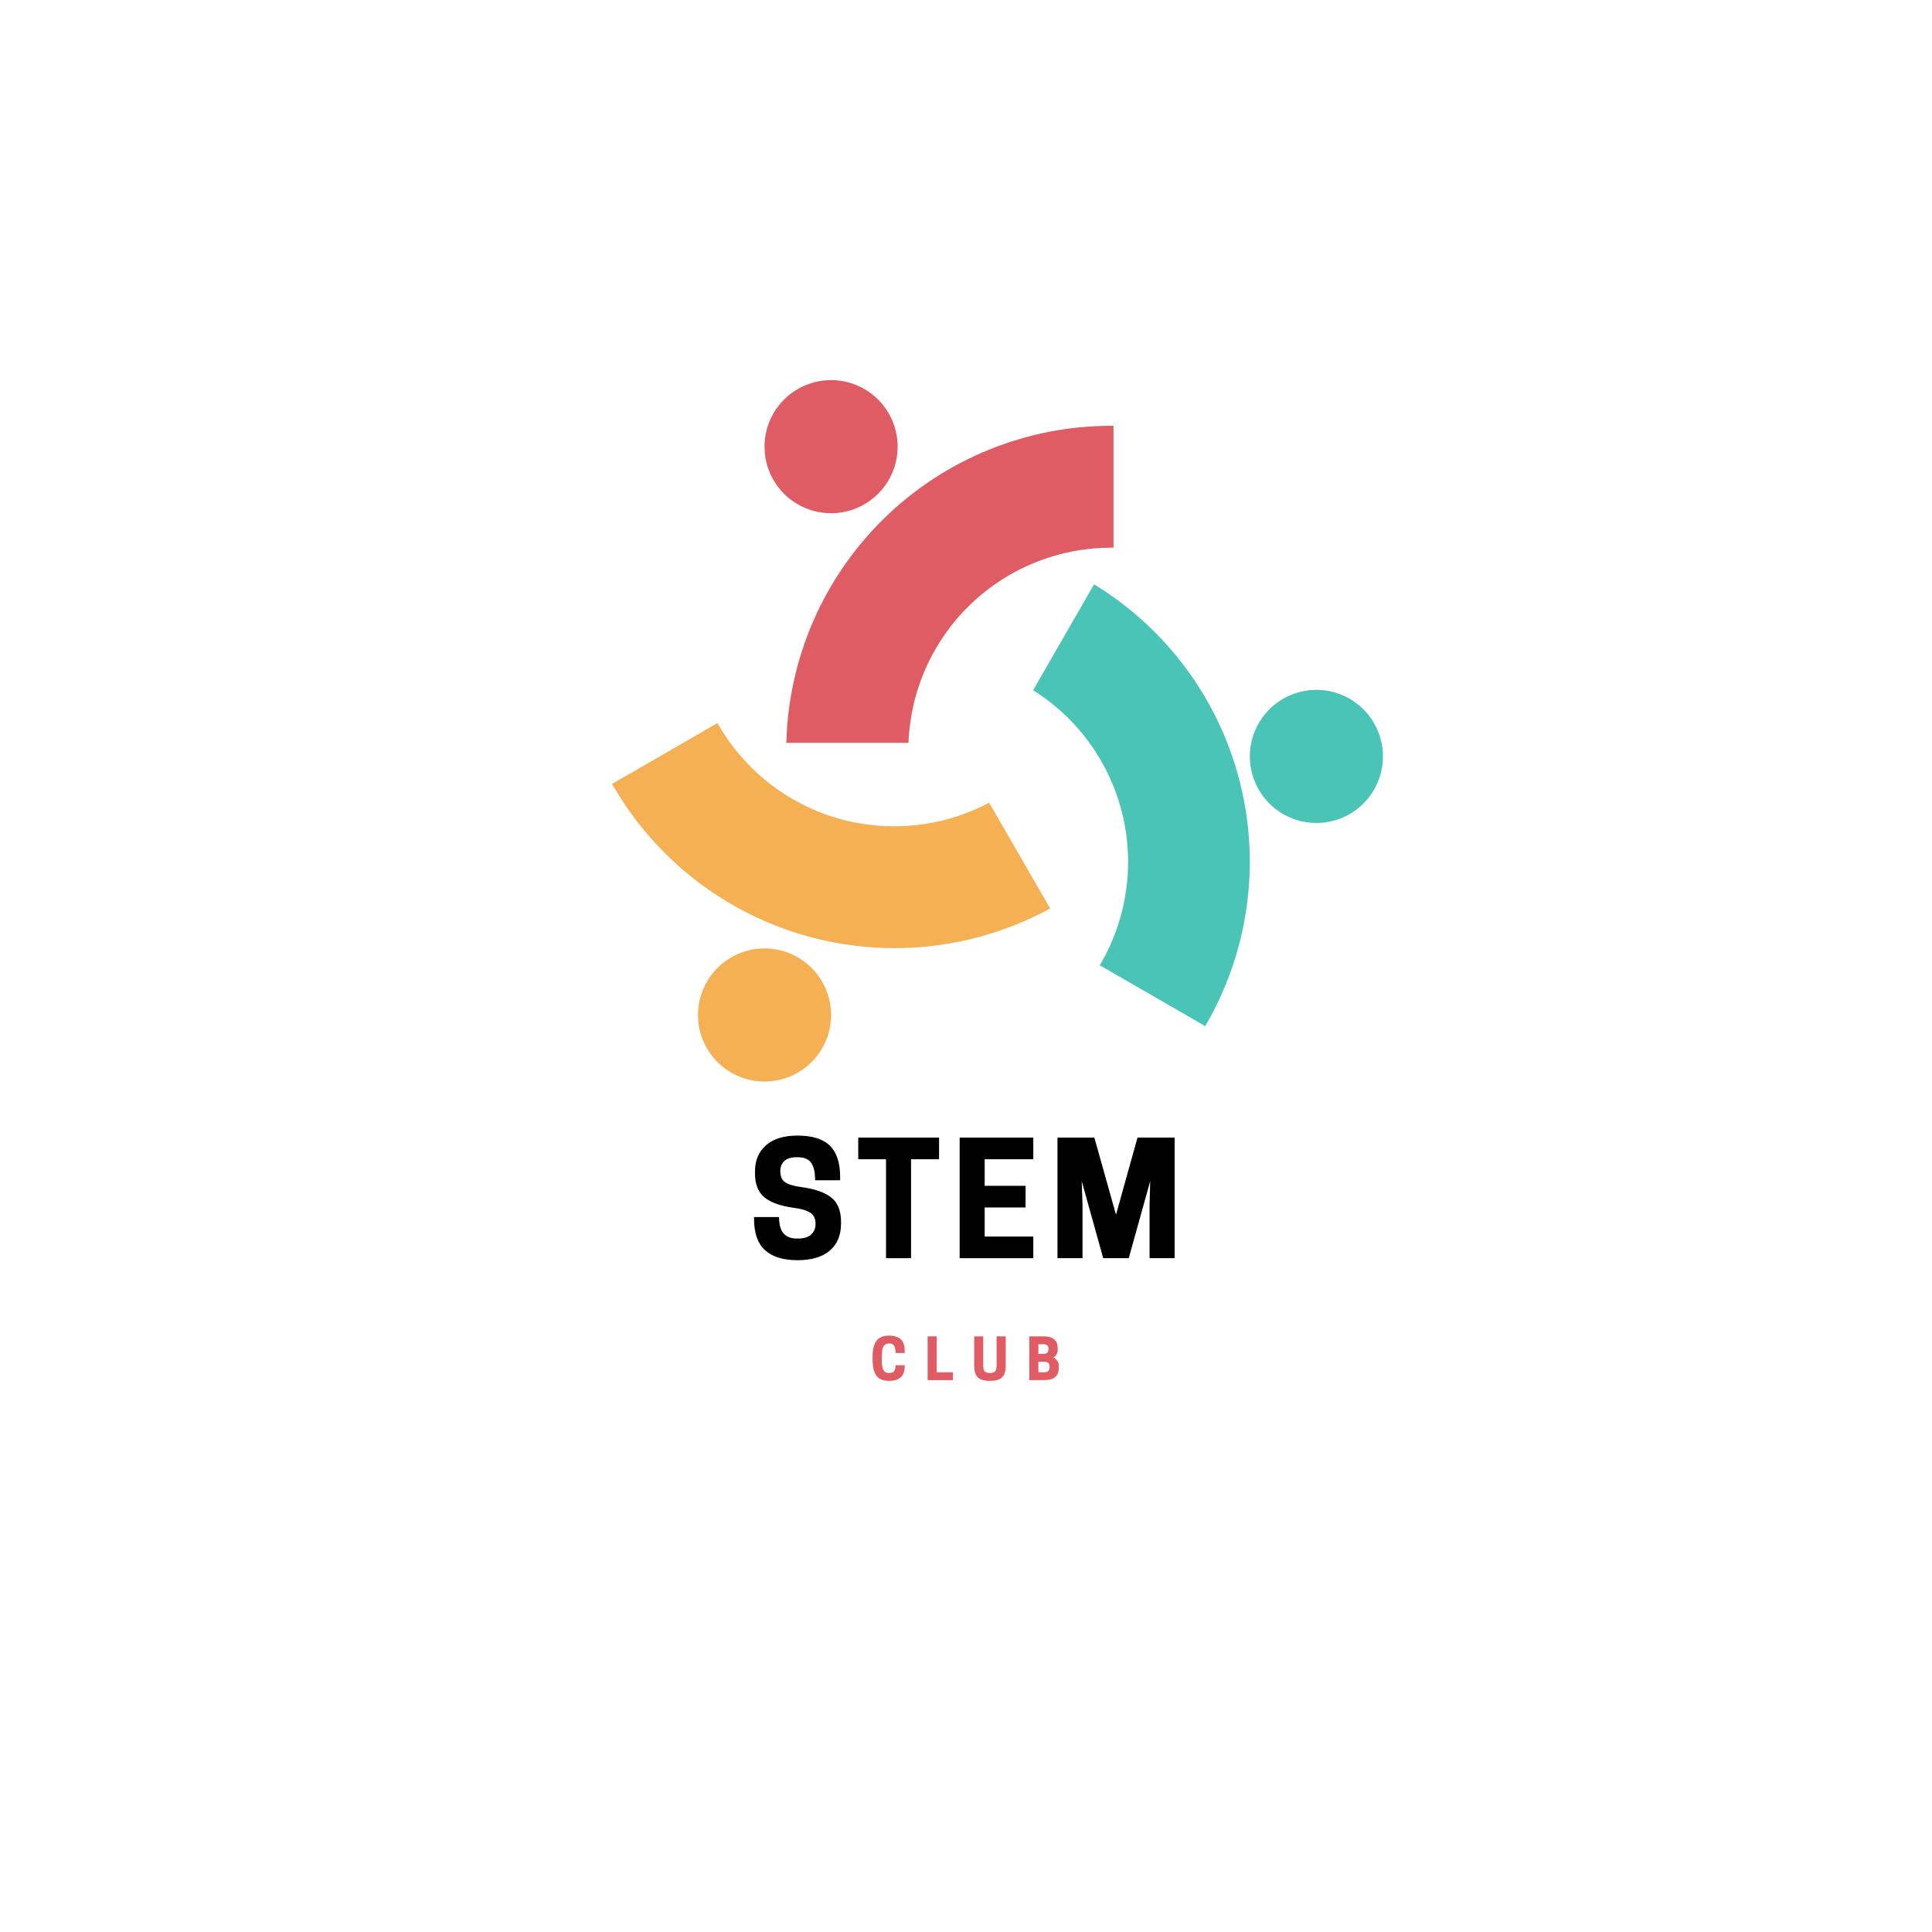 <svg xmlns="http://www.w3.org/2000/svg" xmlns:xlink="http://www.w3.org/1999/xlink" width="500" zoomAndPan="magnify" viewBox="0 0 375 375" height="500" preserveAspectRatio="xMidYMid meet" version="1.0"><defs><g/><clipPath id="84a966524b"><path d="M 118.559 140 L 204 140 L 204 185 L 118.559 185 Z M 118.559 140 " clip-rule="nonzero"/></clipPath><clipPath id="d1a1283386"><path d="M 242 133 L 268.559 133 L 268.559 160 L 242 160 Z M 242 133 " clip-rule="nonzero"/></clipPath><clipPath id="c678ad0b4b"><path d="M 148 73.781 L 175 73.781 L 175 100 L 148 100 Z M 148 73.781 " clip-rule="nonzero"/></clipPath></defs><rect x="-37.5" width="450" fill="#ffffff" y="-37.5" height="450" fill-opacity="1"/><rect x="-37.5" width="450" fill="#ffffff" y="-37.5" height="450" fill-opacity="1"/><path fill="#df5c64" d="M 215.691 82.648 C 213.66 82.648 211.629 82.746 209.605 82.941 C 207.582 83.137 205.57 83.43 203.574 83.82 C 201.582 84.211 199.609 84.699 197.66 85.281 C 195.711 85.863 193.793 86.535 191.91 87.301 C 190.027 88.07 188.184 88.926 186.383 89.871 C 184.582 90.816 182.832 91.844 181.133 92.957 C 179.43 94.074 177.785 95.266 176.199 96.539 C 174.613 97.812 173.094 99.16 171.641 100.582 C 170.184 102 168.801 103.488 167.488 105.043 C 166.176 106.598 164.941 108.211 163.785 109.883 C 162.633 111.555 161.559 113.281 160.57 115.059 C 159.582 116.836 158.68 118.656 157.867 120.52 C 157.055 122.383 156.336 124.285 155.707 126.219 C 155.078 128.152 154.543 130.109 154.102 132.098 C 153.664 134.082 153.32 136.086 153.074 138.102 C 152.828 140.121 152.68 142.148 152.629 144.18 L 176.336 144.18 C 176.383 142.922 176.492 141.672 176.66 140.422 C 176.828 139.176 177.055 137.938 177.34 136.715 C 177.625 135.488 177.969 134.277 178.371 133.086 C 178.773 131.895 179.234 130.723 179.746 129.574 C 180.262 128.426 180.828 127.305 181.453 126.211 C 182.074 125.117 182.746 124.055 183.473 123.023 C 184.195 121.996 184.965 121.004 185.785 120.047 C 186.605 119.09 187.469 118.176 188.375 117.305 C 189.281 116.434 190.227 115.605 191.215 114.824 C 192.199 114.043 193.223 113.309 194.277 112.625 C 195.336 111.941 196.422 111.309 197.539 110.73 C 198.656 110.148 199.797 109.625 200.965 109.152 C 202.133 108.684 203.32 108.27 204.527 107.914 C 205.734 107.559 206.957 107.262 208.191 107.023 C 209.43 106.785 210.672 106.605 211.926 106.484 C 213.18 106.363 214.434 106.305 215.691 106.305 L 216.133 106.305 L 216.133 82.648 Z M 215.691 82.648 " fill-opacity="1" fill-rule="nonzero"/><g clip-path="url(#84a966524b)"><path fill="#f5b054" d="M 118.992 152.492 C 120.012 154.254 121.109 155.961 122.293 157.617 C 123.477 159.27 124.734 160.867 126.07 162.398 C 127.41 163.934 128.816 165.398 130.297 166.793 C 131.773 168.191 133.316 169.512 134.922 170.762 C 136.527 172.008 138.191 173.176 139.91 174.266 C 141.629 175.352 143.398 176.352 145.215 177.27 C 147.031 178.184 148.887 179.012 150.781 179.75 C 152.68 180.484 154.605 181.129 156.562 181.68 C 158.523 182.23 160.504 182.684 162.504 183.043 C 164.508 183.402 166.523 183.664 168.551 183.828 C 170.578 183.992 172.609 184.059 174.641 184.023 C 176.676 183.992 178.703 183.863 180.723 183.633 C 182.746 183.406 184.75 183.078 186.742 182.656 C 188.73 182.234 190.695 181.719 192.637 181.105 C 194.574 180.492 196.48 179.789 198.352 178.992 C 200.223 178.195 202.055 177.309 203.84 176.336 L 191.984 155.801 C 190.875 156.391 189.738 156.926 188.574 157.406 C 187.41 157.887 186.227 158.312 185.023 158.68 C 183.816 159.047 182.598 159.355 181.363 159.605 C 180.133 159.852 178.887 160.043 177.637 160.176 C 176.383 160.305 175.129 160.375 173.871 160.387 C 172.613 160.395 171.355 160.348 170.102 160.234 C 168.848 160.125 167.602 159.953 166.363 159.727 C 165.125 159.496 163.902 159.207 162.691 158.859 C 161.484 158.512 160.293 158.109 159.121 157.645 C 157.949 157.184 156.805 156.668 155.684 156.098 C 154.562 155.523 153.469 154.902 152.406 154.227 C 151.348 153.551 150.32 152.824 149.328 152.047 C 148.336 151.273 147.383 150.453 146.469 149.586 C 145.555 148.723 144.688 147.812 143.859 146.863 C 143.035 145.914 142.254 144.926 141.523 143.902 C 140.793 142.879 140.109 141.82 139.48 140.73 C 139.422 140.594 139.352 140.465 139.273 140.336 L 118.785 152.168 Z M 118.992 152.492 " fill-opacity="1" fill-rule="nonzero"/></g><path fill="#4ac4b6" d="M 234.145 198.793 C 235.16 197.031 236.09 195.227 236.93 193.375 C 237.773 191.523 238.523 189.633 239.18 187.711 C 239.84 185.785 240.406 183.836 240.875 181.855 C 241.348 179.879 241.719 177.879 241.996 175.867 C 242.273 173.852 242.453 171.828 242.535 169.797 C 242.617 167.762 242.602 165.73 242.484 163.703 C 242.371 161.672 242.156 159.652 241.848 157.641 C 241.535 155.629 241.129 153.641 240.629 151.668 C 240.125 149.699 239.527 147.758 238.836 145.844 C 238.148 143.93 237.367 142.055 236.492 140.219 C 235.621 138.383 234.664 136.59 233.617 134.844 C 232.574 133.102 231.445 131.41 230.238 129.773 C 229.027 128.141 227.742 126.566 226.383 125.055 C 225.023 123.543 223.59 122.102 222.09 120.727 C 220.59 119.355 219.027 118.059 217.402 116.836 C 215.777 115.613 214.094 114.473 212.359 113.414 L 200.527 133.973 C 201.594 134.641 202.625 135.359 203.621 136.125 C 204.617 136.895 205.578 137.707 206.496 138.566 C 207.414 139.426 208.289 140.328 209.121 141.273 C 209.953 142.215 210.738 143.195 211.477 144.215 C 212.215 145.234 212.902 146.285 213.539 147.371 C 214.176 148.457 214.762 149.57 215.293 150.711 C 215.824 151.852 216.297 153.016 216.715 154.199 C 217.137 155.387 217.496 156.59 217.801 157.812 C 218.105 159.031 218.348 160.266 218.535 161.508 C 218.719 162.754 218.844 164.004 218.91 165.262 C 218.977 166.516 218.98 167.773 218.926 169.031 C 218.871 170.289 218.754 171.539 218.578 172.785 C 218.402 174.031 218.168 175.266 217.875 176.488 C 217.582 177.711 217.23 178.918 216.82 180.109 C 216.414 181.297 215.945 182.465 215.426 183.609 C 214.906 184.754 214.328 185.871 213.703 186.961 C 213.625 187.098 213.539 187.23 213.445 187.355 L 233.957 199.188 Z M 234.145 198.793 " fill-opacity="1" fill-rule="nonzero"/><g clip-path="url(#d1a1283386)"><path fill="#4ac4b6" d="M 268.43 146.82 C 268.43 147.668 268.348 148.508 268.18 149.34 C 268.016 150.172 267.77 150.98 267.445 151.762 C 267.121 152.547 266.723 153.293 266.254 153.996 C 265.781 154.703 265.246 155.355 264.645 155.953 C 264.047 156.555 263.395 157.09 262.688 157.562 C 261.984 158.031 261.238 158.43 260.453 158.754 C 259.672 159.078 258.863 159.324 258.031 159.488 C 257.199 159.656 256.359 159.738 255.512 159.738 C 254.664 159.738 253.824 159.656 252.992 159.488 C 252.16 159.324 251.352 159.078 250.566 158.754 C 249.785 158.43 249.039 158.031 248.336 157.562 C 247.629 157.09 246.977 156.555 246.375 155.953 C 245.777 155.355 245.242 154.703 244.77 153.996 C 244.301 153.293 243.902 152.547 243.578 151.762 C 243.254 150.98 243.008 150.172 242.84 149.34 C 242.676 148.508 242.594 147.668 242.594 146.82 C 242.594 145.973 242.676 145.133 242.84 144.301 C 243.008 143.469 243.254 142.66 243.578 141.875 C 243.902 141.094 244.301 140.348 244.77 139.645 C 245.242 138.938 245.777 138.285 246.375 137.684 C 246.977 137.086 247.629 136.551 248.336 136.078 C 249.039 135.609 249.785 135.211 250.566 134.887 C 251.352 134.562 252.16 134.316 252.992 134.148 C 253.824 133.984 254.664 133.902 255.512 133.902 C 256.359 133.902 257.199 133.984 258.031 134.148 C 258.863 134.316 259.672 134.562 260.453 134.887 C 261.238 135.211 261.984 135.609 262.688 136.078 C 263.395 136.551 264.047 137.086 264.645 137.684 C 265.246 138.285 265.781 138.938 266.254 139.645 C 266.723 140.348 267.121 141.094 267.445 141.875 C 267.77 142.66 268.016 143.469 268.18 144.301 C 268.348 145.133 268.43 145.973 268.43 146.82 Z M 268.43 146.82 " fill-opacity="1" fill-rule="nonzero"/></g><g clip-path="url(#c678ad0b4b)"><path fill="#df5c64" d="M 174.23 86.699 C 174.23 87.547 174.148 88.387 173.98 89.219 C 173.816 90.051 173.57 90.859 173.246 91.641 C 172.922 92.426 172.523 93.168 172.051 93.875 C 171.582 94.582 171.047 95.234 170.445 95.832 C 169.848 96.434 169.195 96.969 168.488 97.438 C 167.785 97.91 167.039 98.309 166.254 98.633 C 165.473 98.957 164.664 99.203 163.832 99.367 C 163 99.535 162.16 99.617 161.312 99.617 C 160.465 99.617 159.625 99.535 158.793 99.367 C 157.961 99.203 157.152 98.957 156.367 98.633 C 155.586 98.309 154.84 97.91 154.137 97.438 C 153.43 96.969 152.777 96.434 152.176 95.832 C 151.578 95.234 151.043 94.582 150.57 93.875 C 150.102 93.168 149.703 92.426 149.379 91.641 C 149.051 90.859 148.809 90.051 148.641 89.219 C 148.477 88.387 148.395 87.547 148.395 86.699 C 148.395 85.852 148.477 85.008 148.641 84.18 C 148.809 83.348 149.051 82.539 149.379 81.754 C 149.703 80.973 150.102 80.227 150.57 79.52 C 151.043 78.816 151.578 78.164 152.176 77.562 C 152.777 76.965 153.43 76.43 154.137 75.957 C 154.84 75.484 155.586 75.09 156.367 74.762 C 157.152 74.438 157.961 74.195 158.793 74.027 C 159.625 73.863 160.465 73.781 161.312 73.781 C 162.16 73.781 163 73.863 163.832 74.027 C 164.664 74.195 165.473 74.438 166.254 74.762 C 167.039 75.09 167.785 75.484 168.488 75.957 C 169.195 76.43 169.848 76.965 170.445 77.562 C 171.047 78.164 171.582 78.816 172.051 79.52 C 172.523 80.227 172.922 80.973 173.246 81.754 C 173.57 82.539 173.816 83.348 173.98 84.18 C 174.148 85.008 174.23 85.852 174.23 86.699 Z M 174.23 86.699 " fill-opacity="1" fill-rule="nonzero"/></g><path fill="#f5b054" d="M 161.312 197.012 C 161.312 197.859 161.23 198.699 161.062 199.531 C 160.898 200.363 160.652 201.172 160.328 201.953 C 160.004 202.738 159.605 203.48 159.133 204.188 C 158.664 204.891 158.129 205.543 157.527 206.145 C 156.93 206.746 156.277 207.281 155.57 207.75 C 154.867 208.223 154.121 208.621 153.336 208.945 C 152.555 209.27 151.746 209.516 150.914 209.68 C 150.082 209.844 149.242 209.93 148.395 209.93 C 147.547 209.93 146.707 209.844 145.875 209.68 C 145.043 209.516 144.234 209.27 143.449 208.945 C 142.668 208.621 141.922 208.223 141.219 207.75 C 140.512 207.281 139.859 206.746 139.258 206.145 C 138.66 205.543 138.125 204.891 137.652 204.188 C 137.184 203.48 136.785 202.738 136.461 201.953 C 136.133 201.172 135.891 200.363 135.723 199.531 C 135.559 198.699 135.477 197.859 135.477 197.012 C 135.477 196.16 135.559 195.32 135.723 194.488 C 135.891 193.656 136.133 192.852 136.461 192.066 C 136.785 191.281 137.184 190.539 137.652 189.832 C 138.125 189.129 138.66 188.477 139.258 187.875 C 139.859 187.277 140.512 186.742 141.219 186.27 C 141.922 185.797 142.668 185.398 143.449 185.074 C 144.234 184.75 145.043 184.508 145.875 184.34 C 146.707 184.176 147.547 184.094 148.395 184.094 C 149.242 184.094 150.082 184.176 150.914 184.34 C 151.746 184.508 152.555 184.75 153.336 185.074 C 154.121 185.398 154.867 185.797 155.57 186.27 C 156.277 186.742 156.93 187.277 157.527 187.875 C 158.129 188.477 158.664 189.129 159.133 189.832 C 159.605 190.539 160.004 191.281 160.328 192.066 C 160.652 192.852 160.898 193.656 161.062 194.488 C 161.23 195.32 161.312 196.16 161.312 197.012 Z M 161.312 197.012 " fill-opacity="1" fill-rule="nonzero"/><g fill="#000000" fill-opacity="1"><g transform="translate(145.339, 244.214)"><g><path d="M 8.703 -9.781 C 6.16 -10.125 4.273 -10.797 3.047 -11.797 C 1.816 -12.805 1.203 -14.375 1.203 -16.5 L 1.203 -16.828 C 1.203 -18.953 1.91 -20.645 3.328 -21.906 C 4.742 -23.164 6.785 -23.797 9.453 -23.797 C 12.328 -23.797 14.426 -23.141 15.75 -21.828 C 17.07 -20.516 17.734 -18.488 17.734 -15.75 L 17.734 -15.125 L 12.875 -15.125 C 12.875 -16.664 12.617 -17.797 12.109 -18.516 C 11.598 -19.234 10.723 -19.594 9.484 -19.594 L 9.203 -19.594 C 8.223 -19.594 7.461 -19.352 6.922 -18.875 C 6.391 -18.395 6.125 -17.773 6.125 -17.016 L 6.125 -16.859 C 6.125 -16.297 6.227 -15.812 6.438 -15.406 C 6.645 -15.008 7.039 -14.68 7.625 -14.422 C 8.219 -14.172 9.086 -13.961 10.234 -13.797 C 12.785 -13.461 14.703 -12.797 15.984 -11.797 C 17.266 -10.797 17.906 -9.203 17.906 -7.016 L 17.906 -6.719 C 17.906 -4.477 17.18 -2.734 15.734 -1.484 C 14.285 -0.234 12.191 0.391 9.453 0.391 C 6.691 0.391 4.594 -0.254 3.156 -1.547 C 1.727 -2.836 1.016 -4.891 1.016 -7.703 L 1.016 -7.984 L 5.875 -7.984 C 5.875 -6.523 6.172 -5.461 6.766 -4.797 C 7.359 -4.141 8.211 -3.812 9.328 -3.812 L 9.594 -3.812 C 10.719 -3.812 11.555 -4.078 12.109 -4.609 C 12.672 -5.141 12.953 -5.789 12.953 -6.562 L 12.953 -6.719 C 12.953 -7.281 12.832 -7.758 12.594 -8.156 C 12.352 -8.562 11.926 -8.895 11.312 -9.156 C 10.707 -9.426 9.836 -9.633 8.703 -9.781 Z M 8.703 -9.781 "/></g></g></g><g fill="#000000" fill-opacity="1"><g transform="translate(166.069, 244.214)"><g><path d="M 10.766 -19.203 L 10.766 0 L 5.906 0 L 5.906 -19.203 L 0.516 -19.203 L 0.516 -23.406 L 16.203 -23.406 L 16.203 -19.203 Z M 10.766 -19.203 "/></g></g></g><g fill="#000000" fill-opacity="1"><g transform="translate(184.579, 244.214)"><g><path d="M 1.688 -23.406 L 15.984 -23.406 L 15.984 -19.203 L 6.547 -19.203 L 6.547 -14.047 L 14.484 -14.047 L 14.484 -9.844 L 6.547 -9.844 L 6.547 -4.203 L 15.984 -4.203 L 15.984 0 L 1.688 0 Z M 1.688 -23.406 "/></g></g></g><g fill="#000000" fill-opacity="1"><g transform="translate(203.569, 244.214)"><g><path d="M 19.688 -14.969 L 15.516 0 L 10.562 0 L 6.391 -14.969 L 6.547 -10.297 L 6.547 0 L 1.688 0 L 1.688 -23.406 L 8.844 -23.406 L 13.047 -8.438 L 17.219 -23.406 L 24.422 -23.406 L 24.422 0 L 19.562 0 L 19.562 -10.297 Z M 19.688 -14.969 "/></g></g></g><g fill="#df5c64" fill-opacity="1"><g transform="translate(168.946, 267.885)"><g><path d="M 2.203 -4.031 C 2.203 -3.469 2.238 -2.988 2.312 -2.594 C 2.395 -2.195 2.535 -1.895 2.734 -1.688 C 2.941 -1.488 3.234 -1.391 3.609 -1.391 L 3.719 -1.391 C 4.145 -1.391 4.445 -1.523 4.625 -1.797 C 4.801 -2.066 4.891 -2.43 4.891 -2.891 L 6.656 -2.891 L 6.656 -2.797 C 6.656 -1.754 6.398 -1.004 5.891 -0.547 C 5.379 -0.086 4.617 0.141 3.609 0.141 C 2.504 0.141 1.695 -0.188 1.188 -0.844 C 0.676 -1.5 0.422 -2.562 0.422 -4.031 L 0.422 -4.469 C 0.422 -5.938 0.676 -7 1.188 -7.656 C 1.695 -8.312 2.504 -8.641 3.609 -8.641 C 4.617 -8.641 5.379 -8.406 5.891 -7.938 C 6.398 -7.477 6.656 -6.719 6.656 -5.656 L 6.656 -5.266 L 4.891 -5.266 C 4.891 -5.848 4.805 -6.301 4.641 -6.625 C 4.484 -6.945 4.176 -7.109 3.719 -7.109 L 3.609 -7.109 C 3.234 -7.109 2.941 -7.004 2.734 -6.797 C 2.535 -6.598 2.395 -6.301 2.312 -5.906 C 2.238 -5.508 2.203 -5.031 2.203 -4.469 Z M 2.203 -4.031 "/></g></g></g><g fill="#df5c64" fill-opacity="1"><g transform="translate(179.443, 267.885)"><g><path d="M 5.516 0 L 0.609 0 L 0.609 -8.5 L 2.375 -8.5 L 2.375 -1.531 L 5.516 -1.531 Z M 5.516 0 "/></g></g></g><g fill="#df5c64" fill-opacity="1"><g transform="translate(188.535, 267.885)"><g><path d="M 3.609 0.141 C 2.836 0.141 2.227 0.035 1.781 -0.172 C 1.344 -0.391 1.031 -0.707 0.844 -1.125 C 0.656 -1.551 0.562 -2.07 0.562 -2.688 L 0.562 -8.5 L 2.312 -8.5 L 2.312 -2.75 C 2.312 -2.289 2.398 -1.945 2.578 -1.719 C 2.766 -1.5 3.109 -1.391 3.609 -1.391 C 4.109 -1.391 4.445 -1.5 4.625 -1.719 C 4.812 -1.945 4.906 -2.289 4.906 -2.75 L 4.906 -8.5 L 6.672 -8.5 L 6.672 -2.688 C 6.672 -2.07 6.57 -1.551 6.375 -1.125 C 6.188 -0.707 5.867 -0.391 5.422 -0.172 C 4.984 0.035 4.379 0.141 3.609 0.141 Z M 3.609 0.141 "/></g></g></g><g fill="#df5c64" fill-opacity="1"><g transform="translate(199.174, 267.885)"><g><path d="M 0.609 -8.5 L 3.391 -8.5 C 3.734 -8.5 4.066 -8.469 4.391 -8.406 C 4.711 -8.344 5.004 -8.227 5.266 -8.062 C 5.523 -7.895 5.734 -7.656 5.891 -7.344 C 6.047 -7.039 6.125 -6.641 6.125 -6.141 L 6.125 -5.922 C 6.125 -5.535 6.047 -5.219 5.891 -4.969 C 5.742 -4.727 5.547 -4.535 5.297 -4.391 C 5.609 -4.242 5.859 -4.031 6.047 -3.75 C 6.242 -3.477 6.344 -3.113 6.344 -2.656 L 6.344 -2.438 C 6.344 -1.926 6.258 -1.508 6.094 -1.188 C 5.926 -0.863 5.703 -0.613 5.422 -0.438 C 5.148 -0.27 4.844 -0.156 4.5 -0.094 C 4.164 -0.031 3.828 0 3.484 0 L 0.609 0 Z M 3.547 -3.578 L 2.375 -3.578 L 2.375 -1.531 L 3.547 -1.531 C 3.711 -1.531 3.875 -1.555 4.031 -1.609 C 4.188 -1.66 4.312 -1.758 4.406 -1.906 C 4.508 -2.051 4.562 -2.25 4.562 -2.5 L 4.562 -2.609 C 4.562 -2.867 4.508 -3.066 4.406 -3.203 C 4.312 -3.336 4.188 -3.43 4.031 -3.484 C 3.875 -3.547 3.711 -3.578 3.547 -3.578 Z M 3.391 -6.969 L 2.375 -6.969 L 2.375 -5.109 L 3.391 -5.109 C 3.535 -5.109 3.68 -5.129 3.828 -5.172 C 3.973 -5.223 4.094 -5.312 4.188 -5.438 C 4.289 -5.562 4.344 -5.738 4.344 -5.969 L 4.344 -6.109 C 4.344 -6.336 4.289 -6.516 4.188 -6.641 C 4.094 -6.766 3.973 -6.848 3.828 -6.891 C 3.68 -6.941 3.535 -6.969 3.391 -6.969 Z M 3.391 -6.969 "/></g></g></g></svg>
